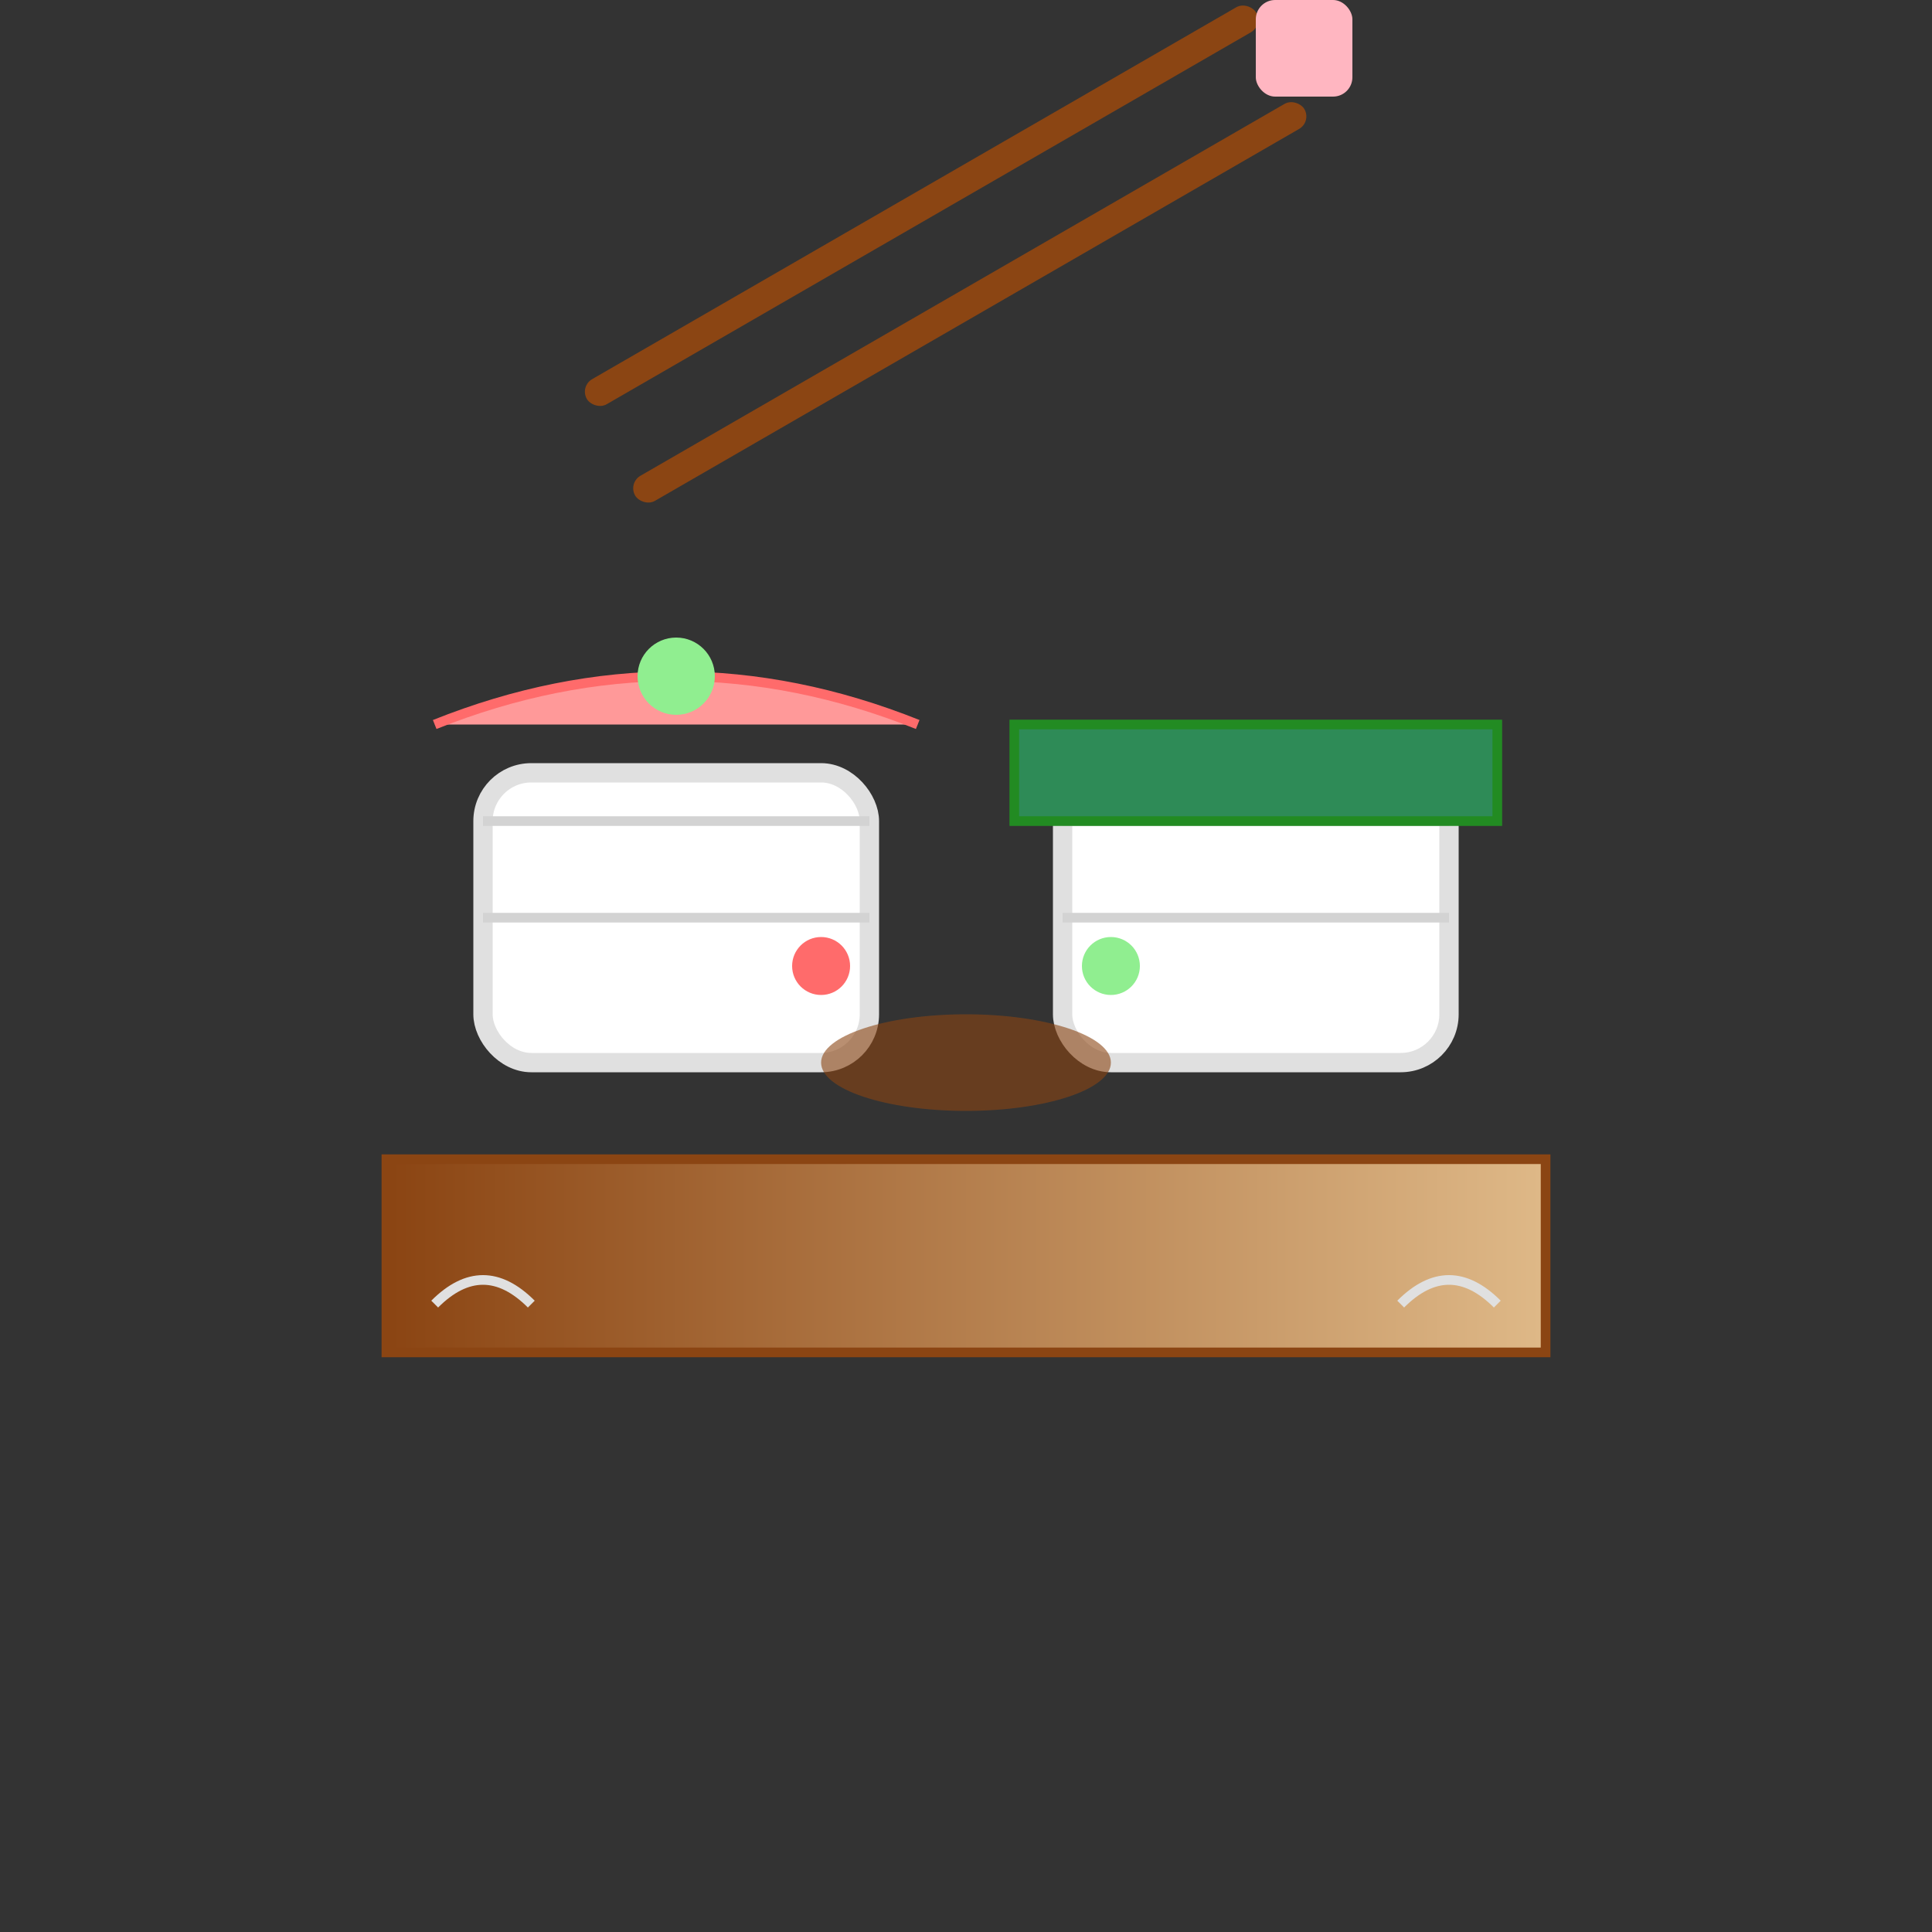 <svg width="200" height="200" viewBox="0 0 200 200" fill="none" xmlns="http://www.w3.org/2000/svg">
  <rect x="0" y="0" width="200" height="200" fill="#333333" stroke="none"/>
  <!-- 定义渐变 -->
  <defs>
    <linearGradient id="woodGradient" x1="0%" y1="0%" x2="100%" y2="0%">
      <stop offset="0%" style="stop-color:#8B4513"/>
      <stop offset="100%" style="stop-color:#DEB887"/>
    </linearGradient>
  </defs>

  <!-- 木质托盘 -->
  <rect x="40" y="120" width="120" height="20" fill="url(#woodGradient)" stroke="#8B4513" stroke-width="1"/>
  
  <!-- 生鱼片寿司 -->
  <rect x="50" y="80" width="40" height="30" rx="5" fill="#FFFFFF" stroke="#E0E0E0" stroke-width="2"/>  <!-- 米饭 -->
  <path d="M50 85 L90 85" stroke="#D3D3D3" stroke-width="1"/>  <!-- 米饭纹理 -->
  <path d="M50 95 L90 95" stroke="#D3D3D3" stroke-width="1"/>
  <path d="M45 75 Q70 65 95 75" fill="#FF9999" stroke="#FF6B6B" stroke-width="1"/>  <!-- 三文鱼 -->
  
  <!-- 卷寿司 -->
  <rect x="110" y="80" width="40" height="30" rx="5" fill="#FFFFFF" stroke="#E0E0E0" stroke-width="2"/>  <!-- 米饭 -->
  <path d="M110 85 L150 85" stroke="#D3D3D3" stroke-width="1"/>  <!-- 米饭纹理 -->
  <path d="M110 95 L150 95" stroke="#D3D3D3" stroke-width="1"/>
  <rect x="105" y="75" width="50" height="10" fill="#2E8B57" stroke="#228B22" stroke-width="1"/>  <!-- 海苔 -->
  
  <!-- 筷子 -->
  <rect x="60" y="40" width="80" height="3" rx="1.5" fill="#8B4513" transform="rotate(-30 60 40)"/>
  <rect x="65" y="50" width="80" height="3" rx="1.5" fill="#8B4513" transform="rotate(-30 65 50)"/>
  
  <!-- 配料装饰 -->
  <circle cx="70" cy="70" r="4" fill="#90EE90"/>  <!-- 芥末 -->
  <rect x="130" cy="65" width="10" height="10" fill="#FFB6C1" rx="2"/>  <!-- 生姜 -->
  
  <!-- 酱油碟 -->
  <ellipse cx="100" cy="110" rx="15" ry="5" fill="#8B4513" opacity="0.6"/>
  
  <!-- 装饰元素 -->
  <circle cx="85" cy="100" r="3" fill="#FF6B6B"/>  <!-- 装饰 -->
  <circle cx="115" cy="100" r="3" fill="#90EE90"/>  <!-- 装饰 -->
  
  <!-- 日式图案装饰 -->
  <path d="M45 135 Q50 130 55 135" stroke="#E0E0E0" stroke-width="1" fill="none"/>
  <path d="M145 135 Q150 130 155 135" stroke="#E0E0E0" stroke-width="1" fill="none"/>
</svg>